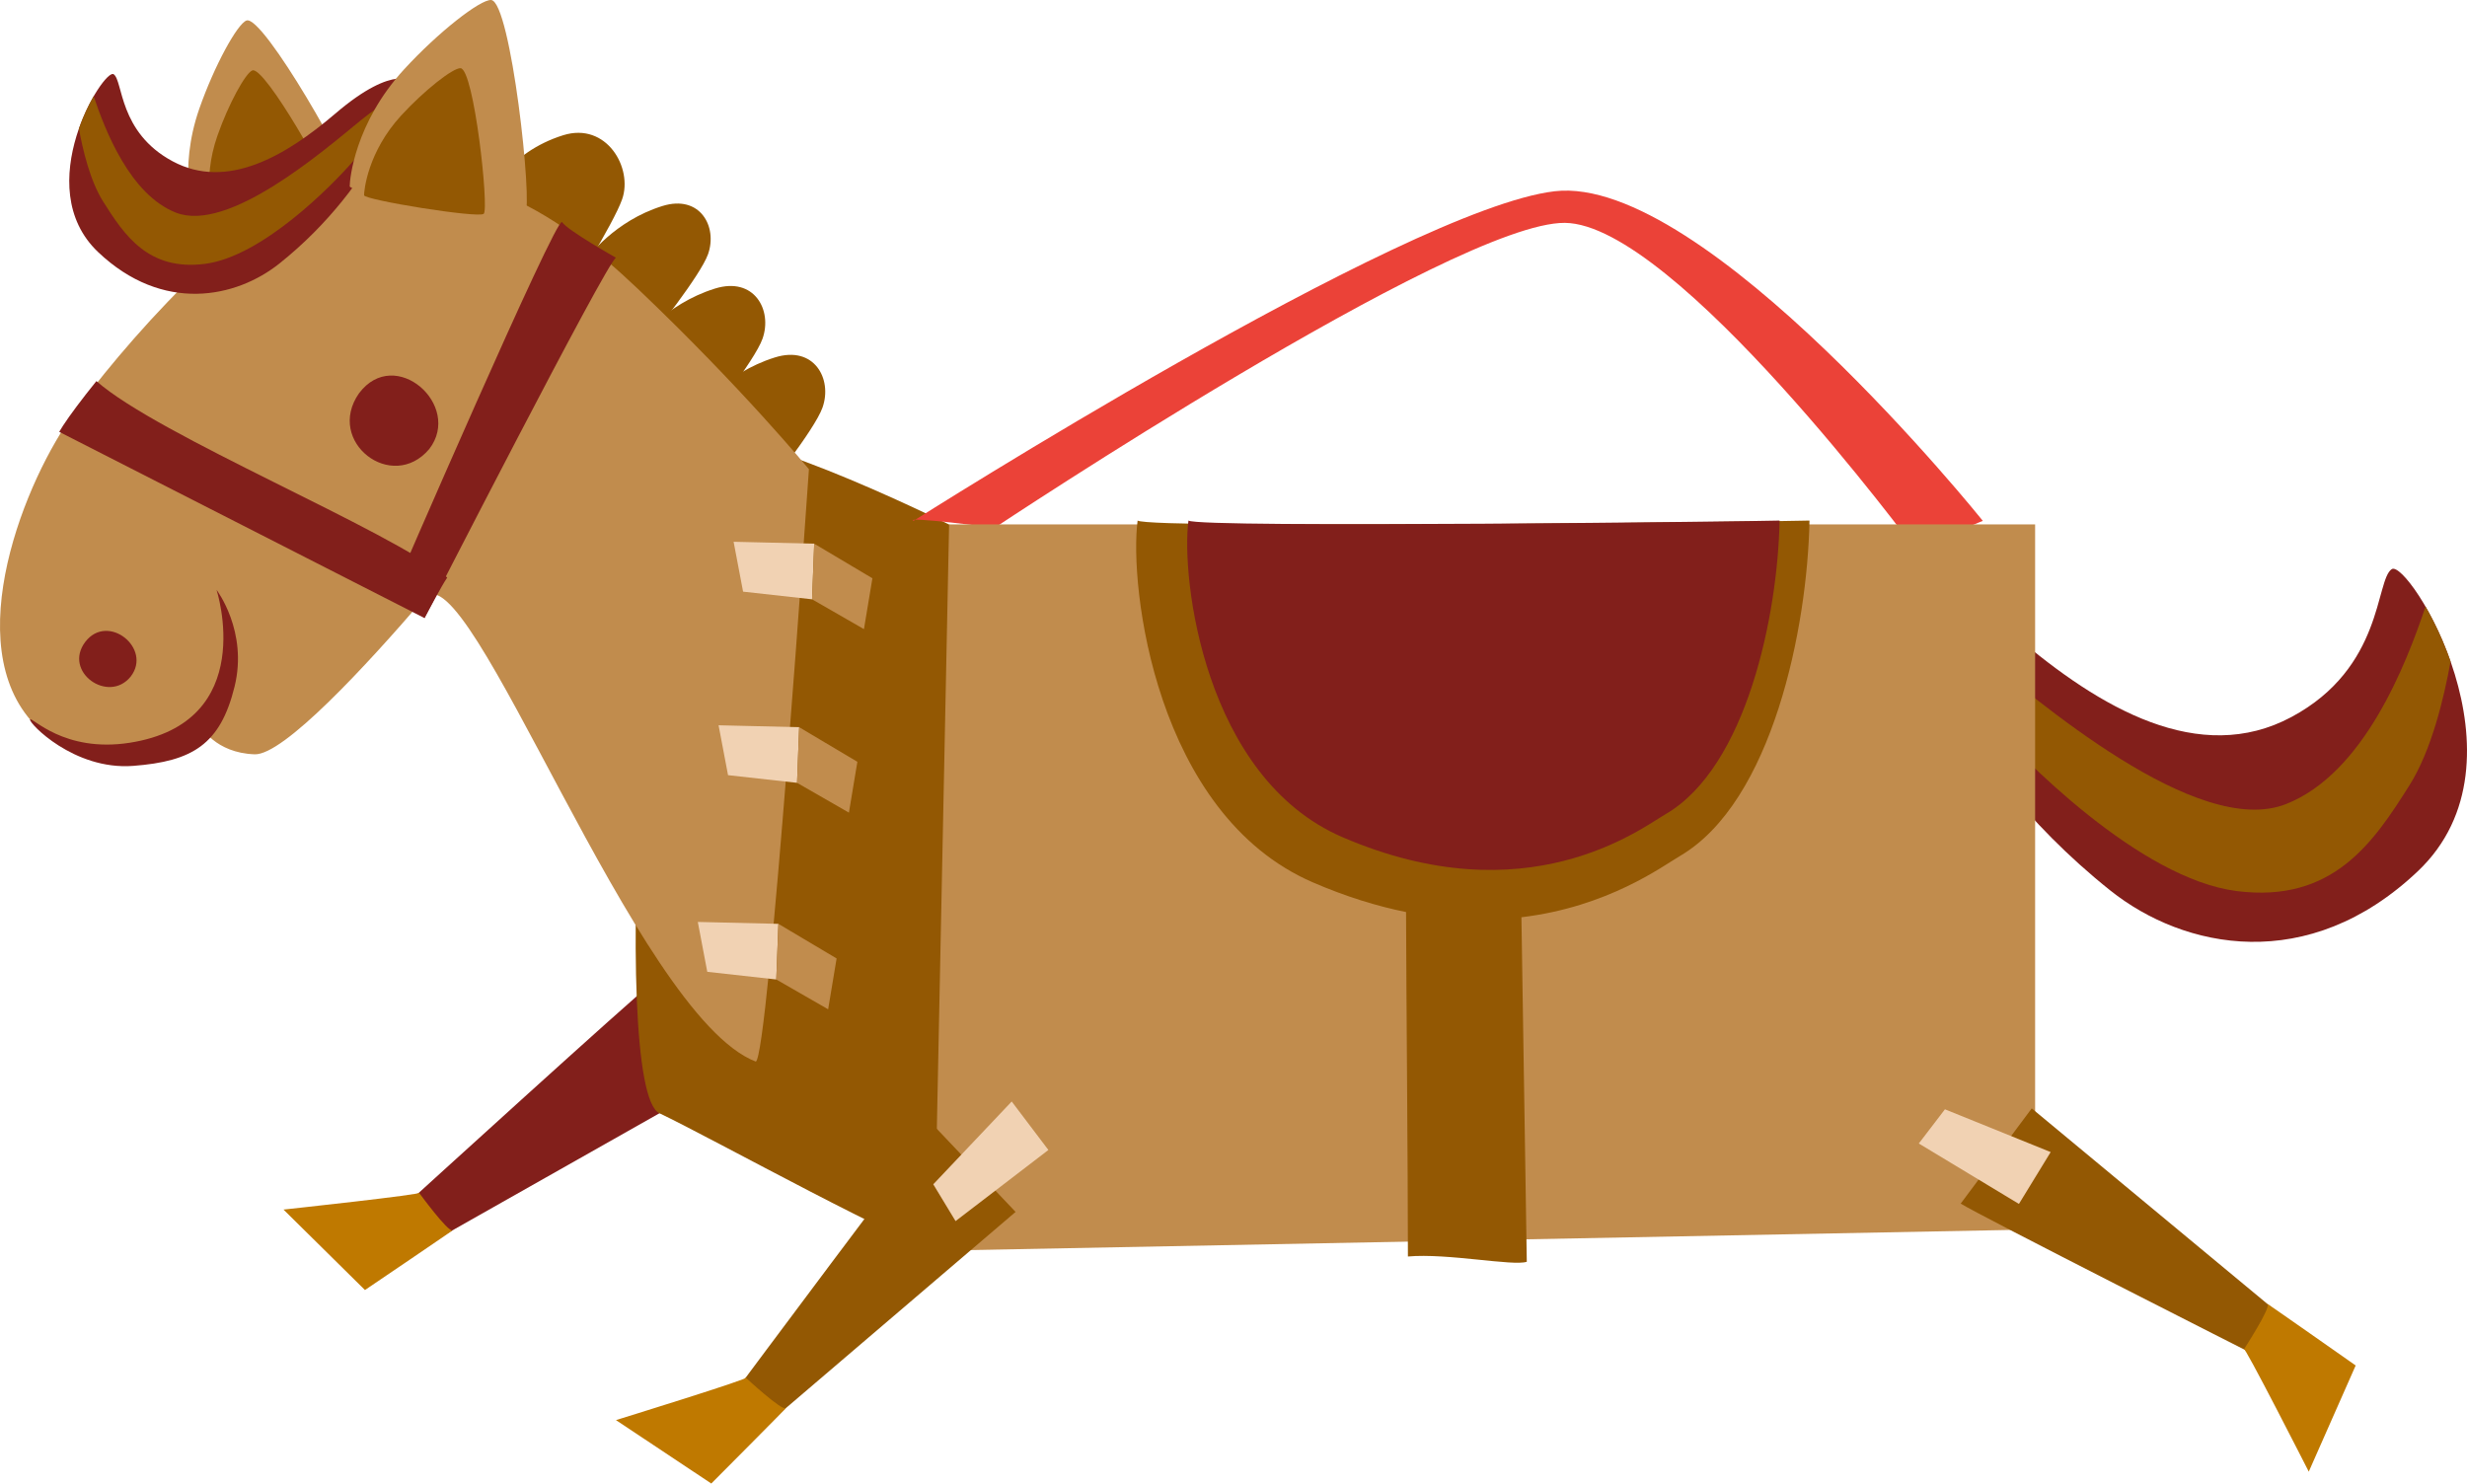<?xml version="1.0" encoding="utf-8"?>
<!-- Generator: Adobe Illustrator 25.0.0, SVG Export Plug-In . SVG Version: 6.00 Build 0)  -->
<svg version="1.1" xmlns="http://www.w3.org/2000/svg" xmlns:xlink="http://www.w3.org/1999/xlink" x="0px" y="0px"
	 viewBox="0 0 442.009 265.826" enable-background="new 0 0 442.009 265.826" xml:space="preserve">
<g id="cardboard_x5F_horse_x5F_front">
	<path fill="#821F1B" d="M116.939,176.082c-2.859,2.093-43.729,39.314-43.729,39.314l5.002,6.677l49.991-28.277L116.939,176.082z"/>
	<path fill="#BF7900" d="M75.068,213.706c1.397,0.264-24.273,3.032-24.273,3.032l14.595,14.417c0,0,16.463-11.14,15.696-10.706
		S75.068,213.706,75.068,213.706z"/>
	<path fill="#821F1B" d="M338.57,103.98c-1.317,0.89,3.975-5.883,22.524,9.981c15.155,12.96,32.975,23.352,49.474,14.51
		s15.018-24.523,17.948-26.484c2.93-1.96,25.671,34.216,4.7,54.109c-19.651,18.64-41.919,13.985-55.108,3.471
		C347.556,135.21,338.57,103.98,338.57,103.98z"/>
	<path fill="#935803" d="M409.568,144.083c-15.886,6.235-44.547-18.539-56.181-28.043c-7.105-5.804-10.893-7.147-13.076-7.183
		c0.642,1.633,1.478,3.612,2.539,5.888c3.736,3.78,8.763,8.99,12.58,13.407c6.899,7.983,28.016,29.308,45.315,31.514
		s24.566-8.829,30.965-18.971c3.976-6.301,6.223-15.852,7.357-22.187c-1.316-3.754-2.919-7.114-4.488-9.821
		C431.062,119.192,423.484,138.622,409.568,144.083z"/>
	<path fill="#935803" d="M125.665,78.637c9.409-2.237,46.095,16.19,46.095,16.19s1.014,129.292-3.424,129.292
		c-4.439,0-40.947-20.27-50.193-24.642C108.896,195.105,116.256,80.874,125.665,78.637z"/>
	<path fill="#C18C4D" d="M35.116,40.218c-0.433-1.005-3.272-9.676,0.597-20.751c2.683-7.679,6.803-15.192,8.451-15.792
		c2.995-1.09,19.389,27.873,18.615,29.397C62.006,34.597,35.549,41.223,35.116,40.218z"/>
	<path fill="#935803" d="M38.508,39.727c-0.321-0.746-2.428-7.178,0.443-15.394c1.99-5.697,5.047-11.271,6.27-11.716
		c2.222-0.808,14.384,20.678,13.81,21.809C58.457,35.557,38.829,40.473,38.508,39.727z"/>
	<path fill="#935803" d="M105.398,46.082c0,0,4.635-6.47,13.278-9.166c6.749-2.106,9.922,3.695,8.187,8.619
		c-1.352,3.836-9.967,14.555-9.967,14.555L105.398,46.082z"/>
	<path fill="#935803" d="M114.263,61.256c0,0,4.828-6.739,13.832-9.549c7.03-2.193,10.336,3.849,8.529,8.979
		c-1.408,3.996-10.383,15.162-10.383,15.162L114.263,61.256z"/>
	<path fill="#935803" d="M125.009,73.594c0,0,4.828-6.739,13.832-9.549c7.03-2.193,10.336,3.849,8.529,8.979
		c-1.408,3.996-10.383,15.162-10.383,15.162L125.009,73.594z"/>
	<path fill="#935803" d="M87.326,35.187c0,0,3.677-7.867,13.585-10.958c7.737-2.414,12.541,5.845,10.552,11.49
		c-1.549,4.398-9.602,17.176-9.602,17.176L87.326,35.187z"/>
	<path fill="#C18C4D" d="M55.916,34.263c-15.694,5.486-38.609,33.432-44.212,42.023c-9.089,13.938-19.703,43.78-2.626,56.031
		c10.068,7.223,23.866,3.104,26.93-2.149c0,0,2.537,4.75,9.621,4.994c5.165,0.178,20.008-15.869,30.426-28.022
		c7.879-9.193,37.835,74.825,59.344,83.077c2.261-0.211,9.535-106.138,9.535-106.138S133.019,69.572,114.32,51.79
		C99.776,37.959,81.442,25.34,55.916,34.263z"/>
	<path fill="#821F1B" d="M11.284,76.286c-0.223,0.342-0.449,0.736-0.674,1.096l65.444,33.365c0.922-1.628,2.976-5.64,4.077-7.259
		c-10.403-8.591-51.688-25.362-62.86-35.2C14.622,71.571,12.515,74.399,11.284,76.286z"/>
	<path fill="#821F1B" d="M64.322,70.476c6.462-8.623,18.593,2.169,12.591,9.98C70.238,88.37,58.26,79.136,64.322,70.476z"/>
	<path fill="#821F1B" d="M15.276,115.02c4.037-5.289,12.054,1.163,8.137,6.216C19.432,126.168,11.231,120.386,15.276,115.02z"/>
	<path fill="#821F1B" d="M5.39,128.925c0.3-0.568,6.038,6.001,17.814,4.172c23.321-3.622,15.597-27.396,15.597-27.396
		s5.669,7.421,3.224,17.341c-2.55,10.349-7.529,13.384-18.173,14.194S5.09,129.493,5.39,128.925z"/>
	<path fill="#821F1B" d="M73.349,14.474c0.776,0.524-2.342-3.466-13.27,5.88c-8.928,7.636-19.427,13.758-29.148,8.549
		S22.083,14.455,20.357,13.3S5.233,33.458,17.588,45.178c11.577,10.982,24.697,8.239,32.467,2.045
		C68.055,32.873,73.349,14.474,73.349,14.474z"/>
	<path fill="#935803" d="M31.52,38.101c9.359,3.673,26.245-10.922,33.099-16.521c4.186-3.42,6.418-4.211,7.704-4.232
		c-0.378,0.962-0.871,2.128-1.496,3.469c-2.201,2.227-5.163,5.296-7.411,7.899c-4.064,4.703-16.506,17.267-26.697,18.566
		c-10.192,1.3-14.473-5.201-18.243-11.177c-2.342-3.712-3.666-9.339-4.334-13.072c0.775-2.212,1.72-4.191,2.644-5.786
		C18.857,23.437,23.322,34.884,31.52,38.101z"/>
	<path fill="#C18C4D" d="M62.656,33.377c0-1.218,0.914-11.332,9.745-20.951C78.523,5.757,86.043-0.111,87.992,0.002
		c3.541,0.204,7.552,37.03,6.09,38.248C92.62,39.467,62.656,34.595,62.656,33.377z"/>
	<path fill="#935803" d="M65.231,34.987c0-0.831,0.623-7.73,6.647-14.291c4.177-4.549,9.306-8.552,10.635-8.475
		c2.416,0.139,5.151,25.259,4.154,26.09C85.67,39.142,65.231,35.818,65.231,34.987z"/>
	<path fill="#821F1B" d="M110.36,46.181c-1.575,0.608-34.305,64.566-34.305,64.566l-5.474-4.914c0,0,29.177-67.493,30.127-66.029
		C101.657,41.268,110.36,46.181,110.36,46.181z"/>
	<polygon fill="#F1D2B3" points="126.722,174.137 139.085,175.509 139.464,165.54 125.025,165.199 	"/>
	<polygon fill="#C18C4D" points="139.085,175.509 148.377,180.851 149.894,171.742 139.464,165.54 	"/>
	<polygon fill="#F1D2B3" points="130.443,138.899 142.806,140.27 143.185,130.302 128.746,129.96 	"/>
	<polygon fill="#C18C4D" points="142.806,140.27 152.098,145.613 153.615,136.504 143.185,130.302 	"/>
	<polygon fill="#F1D2B3" points="133.137,106.016 145.5,107.388 145.879,97.419 131.44,97.078 	"/>
	<polygon fill="#C18C4D" points="145.5,107.388 154.792,112.73 156.309,103.622 145.879,97.419 	"/>
	<path fill="#EB4238" d="M163.68,93.329c0,0,88.066-55.938,114.876-59.06c26.809-3.122,76.705,59.06,76.705,59.06l-12.183,4.994
		c0,0-42.975-58.222-62.71-58.389S178.236,94.557,178.236,94.557S161.97,92.465,163.68,93.329z"/>
	<path fill="#C18C4D" d="M364.63,220.304l-197.22,3.816l2.639-130.157H364.63V220.304z"/>
	<path fill="#935803" d="M167.521,201.921c-2.407,2.601-35.414,46.943-35.414,46.943l6.185,5.598l43.67-37.305L167.521,201.921z"/>
	<path fill="#935803" d="M351.294,215.667c3.014,1.955,53.017,27.274,53.017,27.274l4.525-7.146l-44.813-37.187L351.294,215.667z"/>
	<path fill="#BF7900" d="M133.607,246.85c1.422-0.008-23.247,7.612-23.247,7.612l17.08,11.364c0,0,14.032-14.08,13.362-13.507
		C140.131,252.891,133.607,246.85,133.607,246.85z"/>
	<path fill="#BF7900" d="M402.039,241.79c-0.253-1.42,11.62,21.911,11.62,21.911l8.404-19.027c0,0-16.49-11.588-15.803-11.017
		C406.948,234.229,402.039,241.79,402.039,241.79z"/>
	<path fill="#935803" d="M203.825,93.278c-1.538,11.656,3.13,52.607,31.391,64.828c5.933,2.566,11.504,4.271,16.705,5.321
		c0.042,14.914,0.333,45.777,0.333,61.721c7.046-0.634,18.919,1.779,21.299,0.941l-0.961-61.729
		c15.55-1.859,25.3-9.163,28.395-10.973c16.572-9.692,22.856-40.959,23.218-60.11C321.573,93.404,205.919,94.877,203.825,93.278z"/>
	<path fill="#821F1B" d="M212.935,93.278c-1.353,10.202,2.754,46.046,27.618,56.743c32.993,14.194,53.376-1.517,57.865-4.129
		c14.58-8.483,20.109-35.85,20.428-52.613C316.532,93.389,214.778,94.677,212.935,93.278z"/>
	<polygon fill="#F1D2B3" points="167.213,212.21 181.265,197.372 187.837,206.059 171.207,218.806 	"/>
	<polygon fill="#F1D2B3" points="348.473,198.772 367.417,206.436 361.73,215.727 343.79,204.899 	"/>
</g>
<g id="Layer_1">
</g>
</svg>
